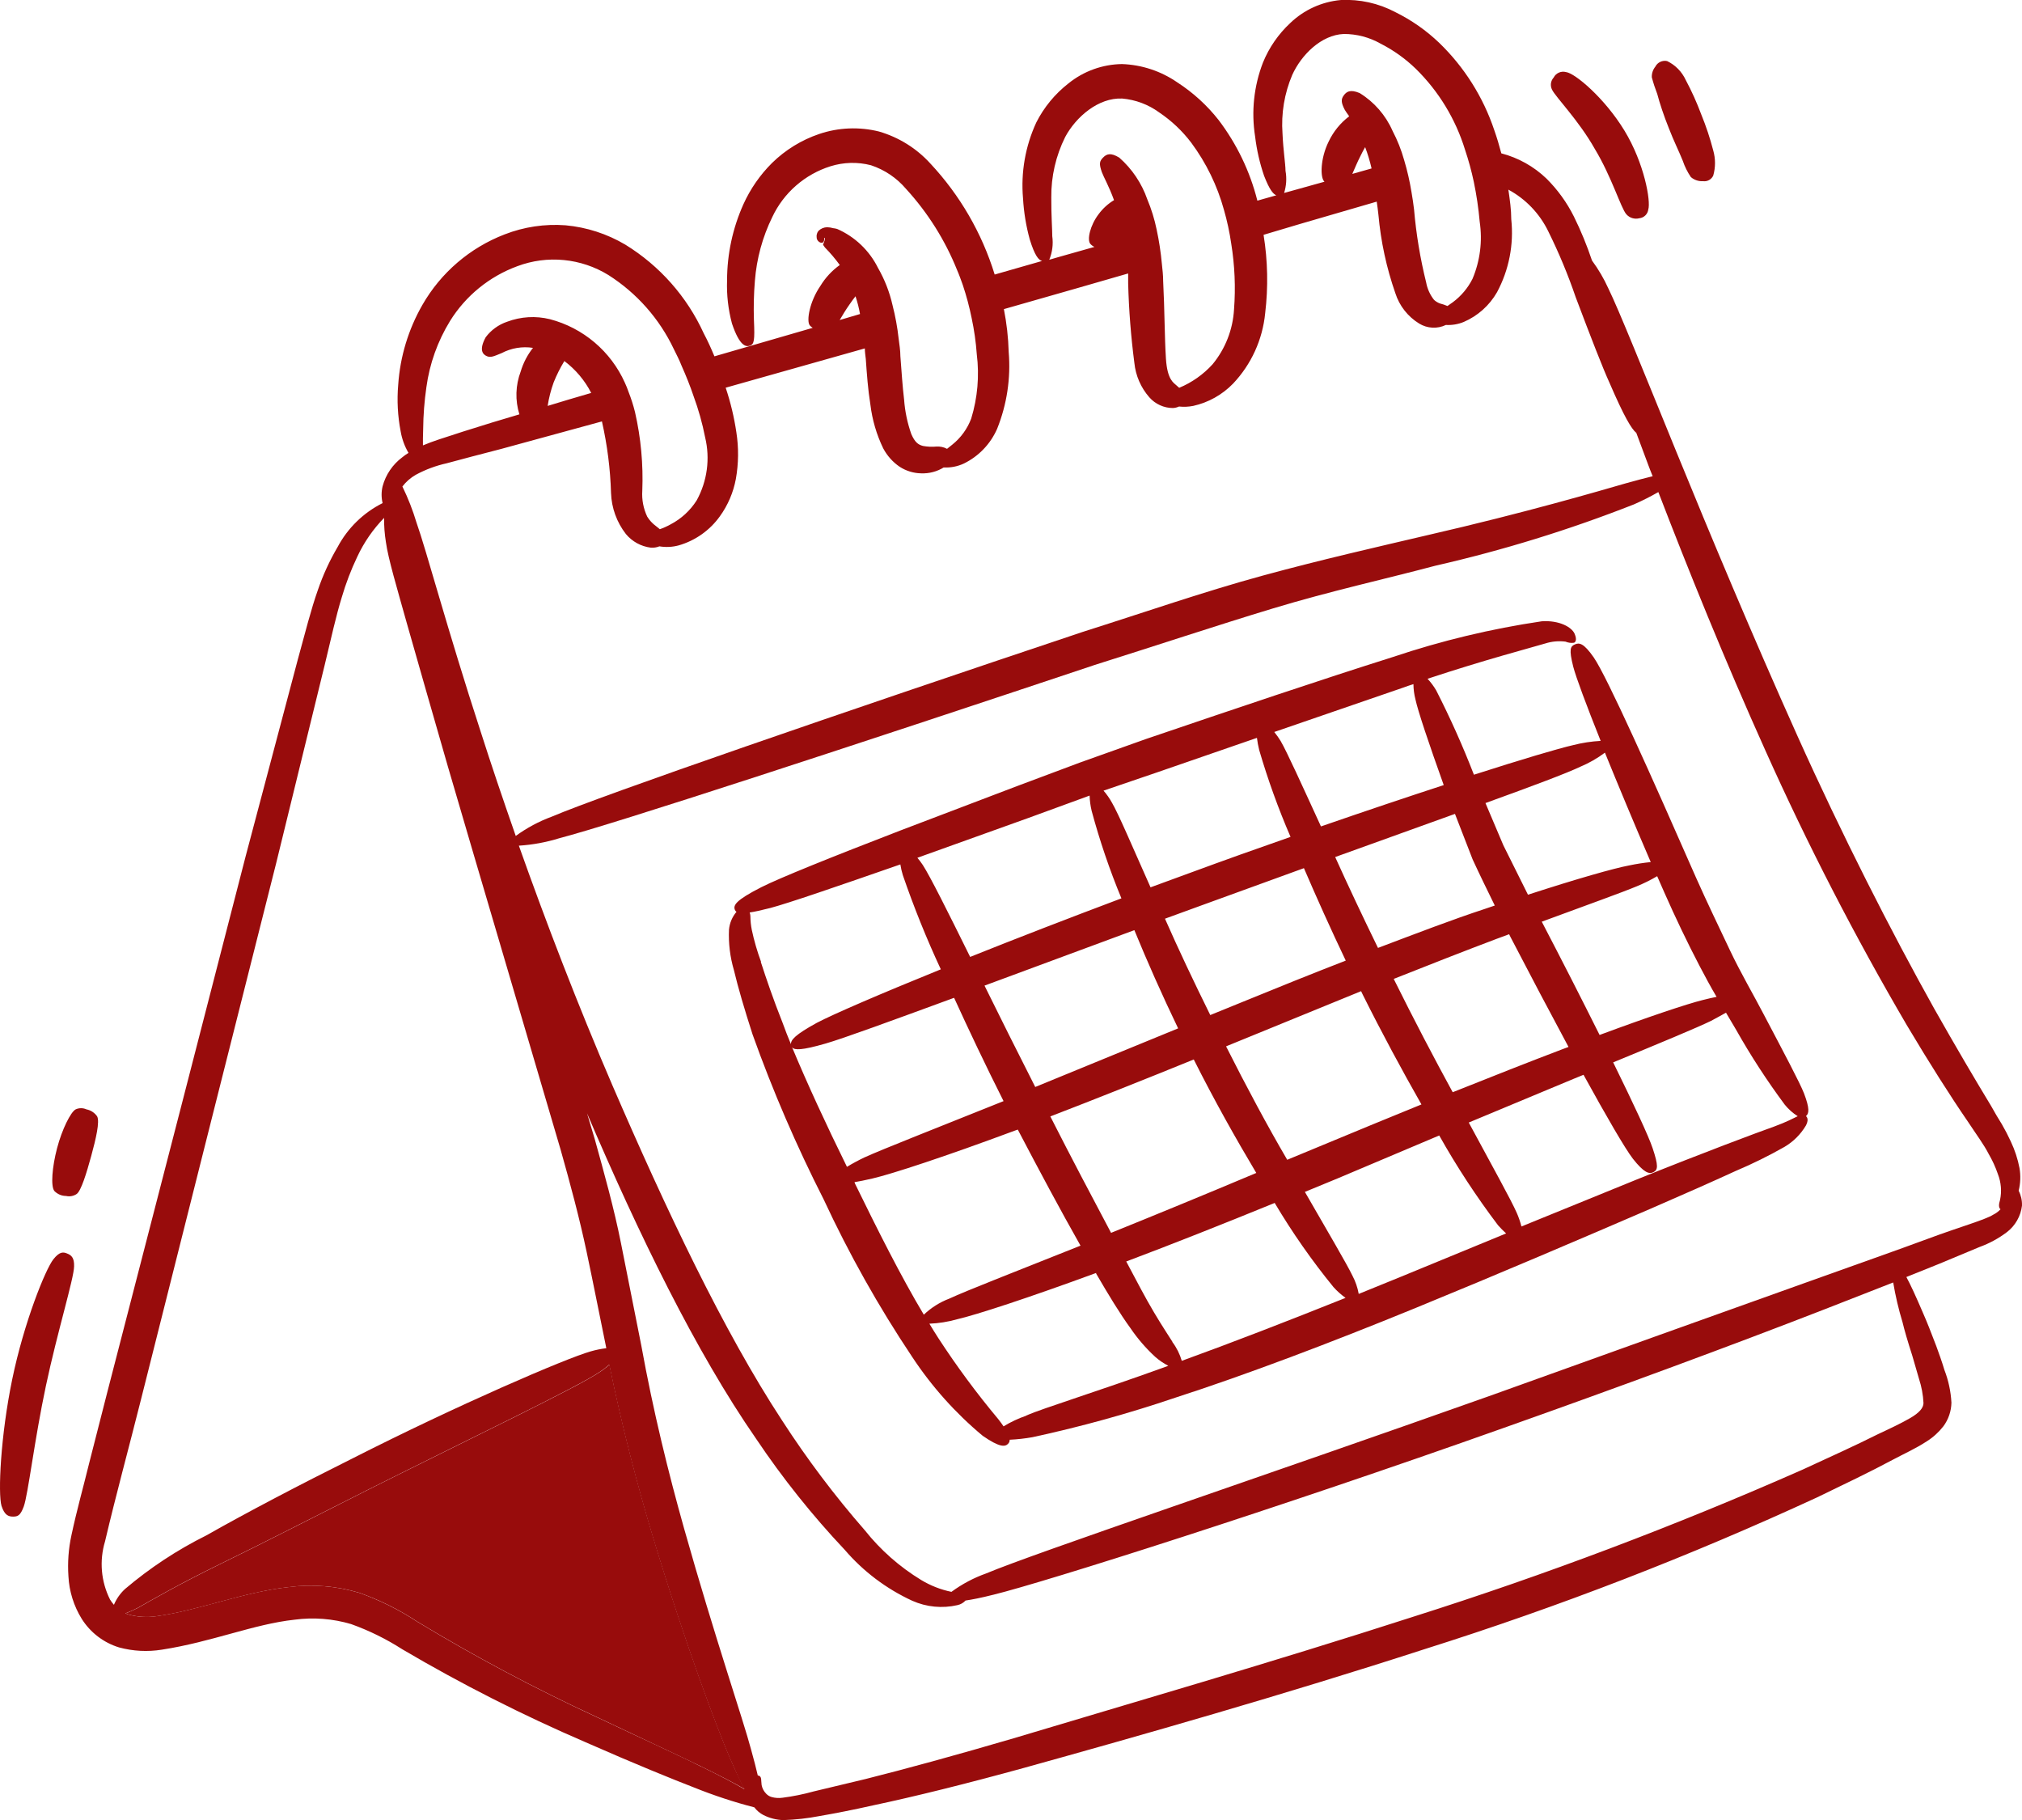 <svg width="100" height="90" viewBox="0 0 100 90" fill="none" xmlns="http://www.w3.org/2000/svg"><path d="M99.835 58.882C99.926 58.517 99.941 58.136 99.877 57.765C99.79 57.311 99.646 56.87 99.448 56.452C99.314 56.159 99.166 55.873 99.004 55.594C98.829 55.319 98.654 55.017 98.474 54.694C97.691 53.403 96.722 51.761 95.658 49.877C93.54 46.086 91.089 41.279 88.876 36.351C86.663 31.422 84.578 26.435 82.926 22.39C81.274 18.346 80.056 15.307 79.543 14.264C79.322 13.776 79.051 13.313 78.733 12.882C78.484 12.138 78.186 11.411 77.838 10.707C77.49 10.01 77.031 9.375 76.478 8.827C75.853 8.229 75.086 7.8 74.249 7.583C74.148 7.202 74.037 6.821 73.9 6.434C73.353 4.801 72.422 3.323 71.184 2.125C70.541 1.508 69.807 0.994 69.008 0.6C68.177 0.16 67.242 -0.047 66.303 0.002C65.369 0.087 64.492 0.487 63.815 1.135C63.225 1.683 62.762 2.353 62.459 3.099C62.011 4.261 61.878 5.522 62.073 6.752C62.152 7.414 62.301 8.065 62.517 8.695C62.772 9.351 62.952 9.59 63.121 9.658L62.184 9.923C61.821 8.481 61.171 7.127 60.273 5.942C59.698 5.21 59.006 4.578 58.224 4.073C57.417 3.516 56.467 3.202 55.487 3.168C54.522 3.182 53.59 3.519 52.84 4.126C52.175 4.644 51.633 5.302 51.252 6.053C50.709 7.227 50.482 8.523 50.595 9.812C50.634 10.499 50.746 11.181 50.929 11.845C51.172 12.628 51.363 12.867 51.538 12.904L49.193 13.576C48.563 11.53 47.477 9.655 46.016 8.091C45.331 7.336 44.449 6.787 43.47 6.503C42.494 6.261 41.468 6.303 40.516 6.625C39.639 6.922 38.842 7.412 38.181 8.06C37.59 8.648 37.111 9.338 36.767 10.098C36.236 11.281 35.959 12.564 35.958 13.862C35.932 14.583 36.014 15.304 36.201 16.001C36.582 17.134 36.9 17.165 37.096 17.091C37.292 17.017 37.334 16.858 37.286 15.815C37.265 15.171 37.281 14.526 37.334 13.883C37.419 12.79 37.71 11.723 38.192 10.738C38.471 10.144 38.871 9.613 39.366 9.18C39.861 8.748 40.44 8.422 41.066 8.224C41.717 8.019 42.412 8 43.073 8.171C43.748 8.394 44.349 8.799 44.809 9.341C45.885 10.516 46.74 11.875 47.334 13.354C47.44 13.597 47.525 13.841 47.615 14.089C47.795 14.627 47.942 15.175 48.054 15.731C48.18 16.32 48.265 16.918 48.308 17.52C48.441 18.586 48.347 19.669 48.033 20.696C47.843 21.203 47.519 21.65 47.096 21.988L46.837 22.195C46.674 22.108 46.491 22.07 46.307 22.083C46.086 22.103 45.864 22.092 45.645 22.052C45.407 21.988 45.248 21.872 45.069 21.464C44.876 20.918 44.756 20.348 44.714 19.77C44.634 19.103 44.587 18.367 44.529 17.615C44.529 17.329 44.481 17.044 44.444 16.752C44.383 16.194 44.282 15.64 44.142 15.095C43.996 14.447 43.753 13.824 43.422 13.248C42.995 12.387 42.279 11.705 41.4 11.321C41.337 11.303 41.274 11.291 41.209 11.284C41.109 11.255 41.006 11.239 40.902 11.236C40.743 11.241 40.592 11.305 40.479 11.416C40.442 11.461 40.415 11.514 40.399 11.571C40.384 11.627 40.38 11.686 40.389 11.744C40.389 11.903 40.553 12.02 40.648 12.004C40.743 11.988 40.743 11.924 40.759 11.871V11.765H40.791V11.797V11.855C40.791 11.887 40.674 12.157 40.712 12.115L40.801 12.242C41.066 12.511 41.31 12.799 41.532 13.105C41.146 13.381 40.82 13.732 40.574 14.137C40.044 14.905 39.875 15.858 40.044 16.085C40.087 16.135 40.137 16.178 40.193 16.212L35.333 17.621C35.174 17.239 35.005 16.863 34.803 16.482C33.975 14.669 32.626 13.144 30.928 12.099C30.025 11.564 29.014 11.236 27.969 11.141C26.944 11.064 25.915 11.218 24.957 11.591C23.238 12.252 21.8 13.486 20.886 15.085C20.196 16.291 19.788 17.637 19.694 19.023C19.627 19.797 19.668 20.575 19.816 21.337C19.88 21.71 20.011 22.069 20.203 22.396C20.095 22.46 19.992 22.533 19.896 22.613C19.419 22.968 19.076 23.473 18.922 24.047C18.856 24.321 18.856 24.605 18.922 24.879C17.973 25.354 17.196 26.113 16.698 27.049C16.303 27.72 15.976 28.43 15.724 29.167C15.385 30.12 15.094 31.284 14.734 32.592C14.04 35.239 13.146 38.553 12.15 42.338C10.197 49.93 7.756 59.38 5.316 68.808L4.411 72.35C4.119 73.546 3.802 74.658 3.532 75.923C3.388 76.587 3.338 77.268 3.384 77.945C3.422 78.694 3.65 79.421 4.045 80.058C4.472 80.732 5.125 81.232 5.888 81.466C6.578 81.653 7.299 81.691 8.005 81.577C10.478 81.196 12.553 80.312 14.565 80.095C15.503 79.969 16.457 80.043 17.365 80.312C18.255 80.631 19.105 81.05 19.901 81.561C22.823 83.281 25.85 84.816 28.964 86.156C31.468 87.258 33.332 88.009 34.306 88.385C35.284 88.78 36.286 89.111 37.307 89.375C37.427 89.534 37.581 89.665 37.758 89.756C38.064 89.91 38.4 89.995 38.742 90.005C39.345 89.986 39.945 89.918 40.537 89.804C41.267 89.677 42.157 89.508 43.184 89.275C45.217 88.846 47.758 88.216 50.627 87.427C56.345 85.839 63.444 83.822 70.49 81.54C77.102 79.453 83.576 76.949 89.871 74.044C91.216 73.393 92.476 72.794 93.62 72.18C94.197 71.873 94.71 71.651 95.298 71.27C95.61 71.072 95.886 70.821 96.113 70.529C96.363 70.191 96.501 69.784 96.51 69.364C96.48 68.807 96.362 68.259 96.161 67.739C96.028 67.294 95.885 66.908 95.758 66.558C95.494 65.859 95.282 65.33 95.123 64.97C94.742 64.081 94.483 63.519 94.281 63.149L95.901 62.498L97.897 61.666C98.383 61.49 98.84 61.242 99.252 60.931C99.458 60.773 99.629 60.577 99.757 60.352C99.886 60.128 99.968 59.88 99.999 59.623C100.009 59.366 99.952 59.111 99.835 58.882ZM63.91 3.703C64.36 2.713 65.339 1.728 66.456 1.68C67.094 1.678 67.722 1.842 68.277 2.157C68.917 2.482 69.504 2.902 70.019 3.401C71.151 4.512 71.988 5.887 72.454 7.403C72.629 7.924 72.774 8.454 72.888 8.991C73.024 9.643 73.121 10.303 73.18 10.966C73.323 11.921 73.2 12.898 72.825 13.788C72.596 14.242 72.264 14.638 71.856 14.942L71.586 15.132C71.464 15.08 71.338 15.038 71.21 15.005C71.105 14.966 71.007 14.907 70.924 14.831C70.724 14.58 70.59 14.283 70.532 13.968C70.239 12.784 70.038 11.578 69.934 10.363C69.903 10.077 69.855 9.791 69.807 9.5C69.72 8.963 69.598 8.432 69.442 7.911C69.302 7.413 69.11 6.93 68.87 6.471C68.531 5.698 67.964 5.046 67.245 4.603C66.769 4.401 66.588 4.539 66.456 4.719C66.324 4.899 66.313 5.063 66.509 5.434C66.552 5.503 66.62 5.609 66.726 5.751C66.291 6.08 65.943 6.508 65.71 7.001C65.297 7.832 65.281 8.795 65.503 8.986L63.793 9.463L63.507 9.542C63.619 9.188 63.643 8.812 63.576 8.446C63.576 8.107 63.465 7.456 63.428 6.609C63.355 5.616 63.52 4.619 63.91 3.703ZM67.833 8.33L66.88 8.6C66.996 8.335 67.134 8.001 67.298 7.684C67.361 7.546 67.441 7.408 67.515 7.276C67.645 7.62 67.751 7.972 67.833 8.33ZM51.993 9.77C51.981 8.73 52.217 7.703 52.681 6.773C53.211 5.783 54.322 4.82 55.498 4.873C56.157 4.93 56.788 5.166 57.324 5.556C57.932 5.964 58.469 6.47 58.912 7.054C59.653 8.052 60.202 9.18 60.532 10.378C60.69 10.927 60.81 11.486 60.892 12.051C61.066 13.126 61.113 14.217 61.03 15.302C60.973 16.295 60.602 17.244 59.971 18.012C59.513 18.517 58.949 18.915 58.319 19.177C58.275 19.143 58.232 19.106 58.192 19.066C58.049 18.928 57.732 18.796 57.663 17.742C57.594 16.689 57.599 15.323 57.525 13.899C57.525 13.613 57.493 13.338 57.462 13.052C57.41 12.479 57.323 11.91 57.202 11.347C57.097 10.838 56.943 10.339 56.742 9.86C56.465 9.063 55.987 8.352 55.355 7.795C54.921 7.53 54.725 7.615 54.55 7.795C54.375 7.975 54.349 8.097 54.492 8.51C54.571 8.732 54.841 9.198 55.095 9.897C54.801 10.075 54.543 10.308 54.338 10.585C53.909 11.146 53.751 11.861 53.925 12.062C53.982 12.124 54.05 12.175 54.127 12.21L52.835 12.575C52.517 12.66 52.21 12.755 51.892 12.845C52.044 12.477 52.096 12.075 52.041 11.681C52.041 11.321 51.988 10.648 51.993 9.77ZM42.019 15.048C42.114 14.91 42.21 14.778 42.31 14.651C42.406 14.938 42.48 15.232 42.533 15.529L41.527 15.826C41.664 15.593 41.828 15.318 42.019 15.048ZM20.928 21.221C20.935 20.528 20.988 19.836 21.087 19.151C21.244 17.989 21.643 16.873 22.257 15.873C23.033 14.624 24.205 13.67 25.587 13.163C26.321 12.887 27.109 12.783 27.89 12.86C28.671 12.936 29.424 13.19 30.092 13.602C31.494 14.494 32.615 15.764 33.326 17.266C33.459 17.541 33.596 17.795 33.713 18.097C33.935 18.595 34.136 19.098 34.3 19.585C34.544 20.248 34.736 20.929 34.872 21.623C35.127 22.68 34.978 23.794 34.454 24.746C34.135 25.248 33.69 25.657 33.162 25.932C32.993 26.026 32.816 26.106 32.633 26.17L32.437 26.012C32.265 25.886 32.119 25.727 32.008 25.546C31.82 25.148 31.736 24.709 31.765 24.27C31.817 22.963 31.697 21.654 31.405 20.379C31.321 20.04 31.215 19.708 31.087 19.384C31.034 19.227 30.972 19.073 30.902 18.923C30.558 18.156 30.046 17.476 29.405 16.933C28.764 16.39 28.009 15.997 27.196 15.784C26.494 15.611 25.755 15.655 25.078 15.911C24.656 16.054 24.287 16.322 24.02 16.678C23.665 17.329 23.892 17.536 24.083 17.615C24.274 17.695 24.433 17.615 24.808 17.462C25.284 17.211 25.828 17.12 26.36 17.202C26.084 17.55 25.878 17.947 25.751 18.372C25.494 19.051 25.471 19.797 25.687 20.49L24.358 20.887C23.3 21.21 22.431 21.491 21.711 21.729C21.425 21.824 21.182 21.914 20.917 22.025C20.912 21.824 20.917 21.575 20.928 21.221ZM29.239 19.431C28.488 19.648 27.762 19.865 27.085 20.072C27.145 19.677 27.245 19.288 27.381 18.912C27.528 18.545 27.705 18.191 27.911 17.854C28.467 18.272 28.922 18.811 29.239 19.431ZM20.568 23.476C21.048 23.218 21.561 23.027 22.093 22.909C22.834 22.708 23.739 22.47 24.787 22.2L29.769 20.839C30.033 22.003 30.184 23.189 30.219 24.381C30.245 25.117 30.502 25.827 30.955 26.409C31.263 26.779 31.7 27.02 32.178 27.081C32.325 27.094 32.474 27.072 32.612 27.017C32.929 27.07 33.254 27.054 33.565 26.97C34.387 26.734 35.105 26.226 35.603 25.53C35.999 24.982 36.268 24.352 36.392 23.688C36.528 22.925 36.537 22.145 36.418 21.379C36.307 20.629 36.13 19.891 35.889 19.172L42.771 17.229C42.771 17.409 42.803 17.594 42.819 17.758C42.871 18.494 42.924 19.256 43.046 20.008C43.137 20.76 43.351 21.492 43.681 22.173C43.875 22.539 44.155 22.852 44.497 23.084C44.813 23.288 45.179 23.4 45.556 23.407C45.949 23.423 46.337 23.321 46.672 23.116C47.017 23.134 47.361 23.067 47.673 22.92C48.406 22.56 48.987 21.952 49.314 21.205C49.798 19.999 49.994 18.698 49.886 17.404C49.866 16.692 49.786 15.984 49.648 15.286L53.353 14.227L55.794 13.523C55.794 13.682 55.794 13.846 55.794 14.005C55.828 15.322 55.931 16.637 56.101 17.944C56.164 18.575 56.423 19.171 56.842 19.648C56.988 19.814 57.167 19.947 57.368 20.038C57.569 20.129 57.786 20.177 58.007 20.177C58.111 20.172 58.214 20.147 58.309 20.103C58.544 20.128 58.781 20.117 59.013 20.072C59.763 19.905 60.447 19.522 60.982 18.971C61.883 18.02 62.441 16.796 62.57 15.492C62.725 14.201 62.699 12.895 62.491 11.612L64.27 11.082L68.087 9.971C68.118 10.188 68.15 10.4 68.171 10.617C68.289 11.94 68.57 13.243 69.008 14.497C69.208 15.124 69.627 15.658 70.188 16.001C70.385 16.121 70.609 16.191 70.839 16.203C71.069 16.215 71.299 16.169 71.507 16.069C71.809 16.086 72.111 16.036 72.391 15.921C73.085 15.622 73.662 15.106 74.037 14.45C74.629 13.346 74.874 12.089 74.741 10.844C74.741 10.373 74.672 9.886 74.598 9.378C75.457 9.842 76.147 10.564 76.573 11.443C77.095 12.497 77.548 13.585 77.928 14.698C78.691 16.721 79.268 18.203 79.601 18.933C80.316 20.59 80.686 21.215 80.925 21.406L81.517 22.994C81.581 23.174 81.66 23.364 81.735 23.55C81.401 23.629 80.983 23.74 80.411 23.899C79.119 24.27 75.498 25.339 70.585 26.467C68.129 27.044 65.366 27.669 62.454 28.463C59.542 29.257 56.578 30.289 53.565 31.242C41.648 35.228 29.769 39.326 27.286 40.385C26.652 40.618 26.053 40.939 25.507 41.338C24.877 39.538 24.29 37.801 23.776 36.192C22.119 31.11 21.081 27.192 20.6 25.847C20.416 25.233 20.182 24.634 19.901 24.058C20.082 23.821 20.309 23.623 20.568 23.476ZM5.634 79.359C5.563 79.278 5.499 79.191 5.443 79.1C4.995 78.209 4.906 77.18 5.194 76.225C5.724 73.964 6.385 71.55 6.973 69.205C9.355 59.745 11.738 50.284 13.659 42.682C14.591 38.881 15.406 35.535 16.057 32.888C16.375 31.56 16.629 30.416 16.904 29.532C17.105 28.848 17.36 28.18 17.667 27.536C17.998 26.824 18.448 26.172 18.996 25.609C18.991 26.012 19.021 26.414 19.086 26.811C19.197 27.616 19.615 29.018 20.144 30.903C20.674 32.788 21.373 35.186 22.151 37.907C23.739 43.344 25.74 50.083 27.725 56.849C28.202 58.538 28.652 60.211 29.012 61.905C29.372 63.599 29.668 65.129 29.986 66.669C29.723 66.701 29.462 66.754 29.208 66.828C27.99 67.172 22.638 69.475 17.429 72.122C14.819 73.424 12.246 74.769 10.202 75.928C8.761 76.645 7.412 77.534 6.184 78.576C5.947 78.794 5.759 79.061 5.634 79.359ZM34.676 87.358C33.745 86.882 31.913 86.051 29.467 84.891C26.439 83.491 23.491 81.924 20.637 80.195C19.741 79.605 18.778 79.125 17.767 78.766C16.641 78.428 15.456 78.33 14.289 78.48C11.986 78.734 9.832 79.64 7.709 79.925C7.25 79.99 6.784 79.959 6.338 79.835L6.2 79.782C6.417 79.7 6.629 79.605 6.835 79.497C7.365 79.195 8.842 78.337 10.938 77.316C13.035 76.294 15.613 74.97 18.207 73.663C23.395 71.063 28.625 68.559 29.663 67.839C29.828 67.733 29.984 67.612 30.129 67.479C30.759 70.555 31.526 73.488 32.299 76.045C33.951 81.498 35.476 85.5 36.074 86.892C36.392 87.612 36.603 88.115 36.82 88.481C36.339 88.195 35.672 87.84 34.687 87.358H34.676ZM94.573 67.035L94.906 68.183C95.033 68.57 95.108 68.973 95.128 69.38C95.128 69.618 94.922 69.862 94.477 70.121C94.032 70.38 93.456 70.65 92.889 70.915C91.751 71.487 90.491 72.053 89.151 72.673C82.87 75.445 76.442 77.873 69.897 79.947C62.893 82.207 55.799 84.256 50.124 85.961C47.292 86.792 44.793 87.475 42.813 87.972L40.246 88.586C39.739 88.727 39.222 88.832 38.7 88.899C38.523 88.924 38.343 88.913 38.17 88.867C38.065 88.839 37.97 88.782 37.895 88.703C37.778 88.586 37.699 88.437 37.667 88.274C37.636 88.02 37.667 87.909 37.572 87.829C37.544 87.81 37.511 87.799 37.477 87.798C37.398 87.459 37.292 87.041 37.143 86.506C36.757 85.045 35.359 80.995 33.829 75.574C33.062 72.847 32.31 69.814 31.712 66.516C31.384 64.869 31.05 63.181 30.711 61.476C30.372 59.771 29.885 58.029 29.414 56.33L29.033 55.054C31.574 60.999 34.396 66.823 37.398 71.153C38.704 73.099 40.168 74.933 41.776 76.638C42.695 77.709 43.834 78.568 45.116 79.158C45.817 79.471 46.602 79.547 47.35 79.375C47.505 79.342 47.645 79.263 47.752 79.147C48.075 79.1 48.515 79.015 49.145 78.856C51.649 78.242 63.084 74.621 74.376 70.608C80.025 68.607 85.642 66.532 90.136 64.785L93.63 63.419C93.741 64.083 93.895 64.739 94.091 65.383C94.181 65.764 94.345 66.325 94.573 67.035ZM98.945 59.792C98.84 59.906 98.714 59.999 98.575 60.068C98.178 60.322 96.923 60.671 95.372 61.248C93.821 61.825 91.814 62.524 89.549 63.339C85.022 64.954 79.389 66.976 73.757 68.999C62.48 73.001 51.146 76.807 48.769 77.808C48.156 78.026 47.578 78.333 47.054 78.718C46.525 78.609 46.018 78.41 45.556 78.131C44.49 77.482 43.547 76.65 42.771 75.674C41.278 73.964 39.911 72.149 38.679 70.243C35.772 65.812 32.929 59.782 30.288 53.673C28.562 49.665 27 45.594 25.661 41.819C26.342 41.776 27.015 41.652 27.667 41.449C30.314 40.766 42.236 36.859 54.137 32.883C57.118 31.946 60.087 30.956 62.936 30.093C65.784 29.23 68.537 28.627 70.983 27.976C74.329 27.213 77.614 26.199 80.808 24.942C81.221 24.761 81.624 24.558 82.015 24.333C83.487 28.161 85.308 32.666 87.309 37.113C89.395 41.766 91.731 46.302 94.308 50.703C95.43 52.587 96.463 54.213 97.325 55.467C97.754 56.118 98.125 56.616 98.347 57.055C98.534 57.374 98.689 57.711 98.808 58.061C98.967 58.467 99.004 58.911 98.914 59.337C98.845 59.57 98.845 59.697 98.924 59.792H98.945Z" fill="#980C0C"/><path d="M36.831 88.475C36.355 88.195 35.672 87.84 34.687 87.358C33.702 86.877 31.924 86.051 29.478 84.891C26.449 83.492 23.501 81.924 20.647 80.196C19.752 79.605 18.788 79.125 17.778 78.766C16.651 78.428 15.466 78.331 14.3 78.48C11.997 78.734 9.842 79.64 7.719 79.926C7.261 79.99 6.794 79.959 6.348 79.836L6.211 79.783C6.428 79.7 6.64 79.605 6.846 79.497C7.375 79.195 8.852 78.338 10.949 77.316C13.045 76.294 15.623 74.971 18.217 73.663C23.405 71.064 28.636 68.559 29.674 67.84C29.839 67.733 29.995 67.613 30.139 67.48C30.769 70.555 31.537 73.488 32.31 76.045C33.962 81.498 35.486 85.5 36.085 86.892C36.402 87.623 36.641 88.126 36.831 88.475Z" fill="#980C0C"/><path d="M89.22 54.07C89.014 53.54 88.225 52.058 87.219 50.147C86.722 49.189 86.097 48.135 85.546 46.971C84.996 45.806 84.419 44.615 83.873 43.386C81.703 38.442 79.485 33.476 78.818 32.507C78.32 31.793 78.103 31.771 77.886 31.867C77.669 31.962 77.584 32.089 77.806 32.968C77.944 33.497 78.447 34.847 79.162 36.637C78.701 36.662 78.243 36.733 77.796 36.848C77.049 37.018 75.276 37.547 72.894 38.31C72.344 36.89 71.722 35.499 71.03 34.143C70.909 33.936 70.765 33.742 70.601 33.566C73.465 32.618 75.662 32.047 76.425 31.819C76.748 31.717 77.089 31.686 77.425 31.729C77.549 31.782 77.684 31.802 77.817 31.787C77.891 31.787 78.018 31.676 77.875 31.343C77.732 31.009 77.113 30.665 76.25 30.723C73.751 31.092 71.291 31.682 68.897 32.486C65.355 33.603 61.025 35.064 56.667 36.547L53.417 37.706L50.278 38.881L44.571 41.052C41.124 42.381 38.536 43.424 37.651 43.873C36.36 44.53 36.259 44.773 36.344 44.991C36.359 45.032 36.387 45.067 36.423 45.091C36.213 45.339 36.083 45.646 36.053 45.97C36.023 46.646 36.105 47.322 36.296 47.971C36.503 48.845 36.826 49.935 37.217 51.148C38.216 53.942 39.392 56.671 40.738 59.316C41.992 62.015 43.452 64.613 45.105 67.088C46.072 68.556 47.249 69.875 48.599 71C49.447 71.588 49.717 71.556 49.87 71.381C49.914 71.33 49.937 71.263 49.934 71.196C50.314 71.178 50.692 71.136 51.066 71.069C53.461 70.552 55.825 69.897 58.145 69.11C61.602 67.993 65.826 66.394 69.987 64.689C74.148 62.985 78.283 61.217 81.597 59.787C83.254 59.067 84.704 58.427 85.832 57.908C86.663 57.557 87.473 57.158 88.257 56.712C88.694 56.454 89.058 56.09 89.316 55.653C89.443 55.398 89.4 55.272 89.316 55.192C89.469 55.065 89.506 54.822 89.22 54.07ZM84.053 47.765C84.329 48.294 84.615 48.823 84.895 49.295C84.699 49.332 84.482 49.385 84.207 49.453C83.439 49.644 81.56 50.269 79.109 51.179C78.251 49.459 77.261 47.516 76.25 45.578C78.548 44.731 80.247 44.122 80.941 43.831C81.291 43.688 81.631 43.52 81.957 43.328L82.306 44.122C82.862 45.382 83.455 46.621 84.053 47.765ZM57.98 66.347C57.816 66.082 57.483 65.59 57.065 64.885C56.646 64.181 56.223 63.366 55.699 62.381C57.949 61.534 60.463 60.539 63.041 59.486C63.907 60.945 64.88 62.338 65.953 63.652C66.131 63.849 66.33 64.026 66.546 64.181C63.677 65.33 60.887 66.41 58.446 67.294C58.348 66.958 58.191 66.642 57.98 66.362V66.347ZM54.942 60.952C54.02 59.21 52.978 57.246 51.945 55.208C54.137 54.366 56.551 53.403 59.039 52.392C60.035 54.377 61.12 56.309 62.131 58.003C59.59 59.073 57.128 60.084 54.942 60.968V60.952ZM71.957 40.247L72.83 42.497C73.174 43.244 73.55 44.011 73.926 44.779L73.444 44.943C71.829 45.472 70.04 46.16 68.15 46.875C67.388 45.313 66.663 43.778 66.033 42.381L71.957 40.247ZM66.562 47.5C64.884 48.151 63.163 48.845 61.443 49.549L59.855 50.195C59.039 48.543 58.266 46.912 57.615 45.43L59.489 44.747L64.487 42.931C65.106 44.371 65.805 45.928 66.562 47.516V47.5ZM58.272 50.851L51.199 53.752C50.315 52.016 49.457 50.29 48.69 48.739L56.101 45.996C56.726 47.521 57.462 49.183 58.272 50.867V50.851ZM60.643 51.74L62.131 51.132C63.878 50.417 65.625 49.708 67.314 49.014C67.346 49.072 67.372 49.13 67.398 49.189C68.346 51.089 69.352 52.953 70.299 54.615C68.711 55.261 67.081 55.933 65.45 56.611L63.661 57.352C62.697 55.706 61.644 53.742 60.643 51.756V51.74ZM68.934 48.405C70.744 47.685 72.465 47.013 74.021 46.425L74.635 46.198L74.694 46.319C75.678 48.215 76.674 50.099 77.573 51.772L77.245 51.894C75.599 52.519 73.767 53.244 71.845 54.011C70.914 52.307 69.903 50.375 68.934 48.421V48.405ZM78.161 37.913C78.592 37.732 78.999 37.499 79.373 37.219C80.019 38.807 80.803 40.692 81.639 42.63C81.284 42.666 80.93 42.721 80.581 42.794C79.818 42.937 77.997 43.455 75.567 44.244L74.349 41.798L73.465 39.712C75.789 38.871 77.489 38.235 78.161 37.913ZM69.405 34C69.574 33.937 69.733 33.884 69.903 33.831C69.905 34.086 69.939 34.34 70.003 34.588C70.13 35.175 70.659 36.748 71.401 38.823C69.585 39.416 67.52 40.109 65.329 40.867C64.365 38.765 63.645 37.177 63.338 36.647C63.242 36.49 63.136 36.34 63.02 36.197L69.405 34ZM57.229 38.193L62.163 36.488C62.188 36.69 62.225 36.89 62.274 37.087C62.702 38.55 63.22 39.986 63.825 41.385C62.194 41.952 60.522 42.55 58.854 43.164L56.901 43.879C55.979 41.809 55.312 40.237 54.995 39.697C54.877 39.483 54.737 39.282 54.576 39.098L57.229 38.193ZM50.876 40.443L53.888 39.342C53.895 39.597 53.929 39.851 53.989 40.099C54.386 41.571 54.877 43.016 55.461 44.424C52.787 45.43 50.225 46.42 47.98 47.32C46.863 45.059 46.005 43.344 45.64 42.778C45.557 42.653 45.467 42.533 45.37 42.418L50.876 40.443ZM37.641 47.569C37.449 47.051 37.295 46.52 37.18 45.98C37.136 45.756 37.112 45.527 37.111 45.298C37.108 45.238 37.095 45.179 37.075 45.123C37.323 45.086 37.641 45.017 38.096 44.901C38.996 44.662 41.379 43.842 44.528 42.746C44.556 42.925 44.597 43.102 44.65 43.275C45.195 44.86 45.822 46.415 46.529 47.934C43.475 49.173 41.199 50.157 40.394 50.581C39.335 51.163 39.102 51.423 39.118 51.64C38.97 51.287 38.832 50.934 38.705 50.581C38.239 49.411 37.89 48.379 37.625 47.563L37.641 47.569ZM39.187 51.804C39.303 51.926 39.626 51.952 40.833 51.603C41.712 51.349 44.057 50.491 47.186 49.342C47.911 50.93 48.742 52.683 49.632 54.451C46.233 55.817 43.655 56.823 42.75 57.236C42.454 57.376 42.166 57.532 41.887 57.701C40.865 55.626 39.923 53.588 39.171 51.783L39.187 51.804ZM42.289 58.527L42.257 58.459C42.485 58.421 42.787 58.363 43.141 58.279C44.105 58.056 46.757 57.188 50.214 55.901L50.336 55.859C51.395 57.881 52.453 59.861 53.438 61.598C50.23 62.879 47.8 63.821 46.948 64.218C46.479 64.396 46.051 64.666 45.688 65.012C44.555 63.117 43.406 60.825 42.273 58.506L42.289 58.527ZM50.759 70.005C50.366 70.14 49.987 70.317 49.632 70.534C49.558 70.428 49.478 70.312 49.372 70.179C48.305 68.904 47.315 67.566 46.408 66.172C46.26 65.944 46.111 65.701 45.963 65.457C46.425 65.439 46.884 65.366 47.329 65.24C48.277 65.023 50.855 64.181 54.211 62.948V62.98C54.825 64.038 55.386 64.96 55.905 65.674C56.257 66.192 56.667 66.668 57.128 67.093C57.325 67.268 57.544 67.418 57.779 67.538L57.583 67.612C54.227 68.824 51.638 69.618 50.749 69.999L50.759 70.005ZM69.315 63.123L67.197 63.985C67.141 63.669 67.036 63.364 66.885 63.08C66.61 62.508 65.699 60.962 64.534 58.94L66.165 58.268L71.178 56.15C72.046 57.693 73.016 59.175 74.085 60.587C74.211 60.73 74.345 60.866 74.487 60.994L69.315 63.123ZM87.749 55.706C86.901 56.007 84.297 56.976 80.962 58.321L75.244 60.65C75.185 60.414 75.105 60.184 75.006 59.962C74.741 59.358 73.82 57.696 72.639 55.51L77.849 53.339L78.315 53.149C79.458 55.229 80.369 56.796 80.755 57.299C81.316 58.008 81.565 58.072 81.777 57.961C81.989 57.85 82.031 57.664 81.729 56.77C81.533 56.182 80.797 54.604 79.781 52.535C82.158 51.555 83.916 50.825 84.615 50.486C84.921 50.327 85.144 50.195 85.361 50.078C85.53 50.364 85.7 50.645 85.859 50.92C86.583 52.204 87.388 53.442 88.267 54.626C88.448 54.85 88.665 55.043 88.908 55.197C88.686 55.303 88.357 55.483 87.749 55.706Z" fill="#980C0C"/><path d="M78.871 7.361C79.707 8.743 80.162 10.289 80.432 10.596C80.511 10.685 80.613 10.751 80.727 10.786C80.841 10.82 80.963 10.822 81.078 10.792C81.189 10.78 81.292 10.731 81.372 10.653C81.451 10.575 81.503 10.473 81.517 10.363C81.65 9.95 81.322 8.071 80.337 6.456C79.352 4.841 77.891 3.618 77.452 3.565C77.334 3.533 77.208 3.541 77.096 3.591C76.984 3.64 76.893 3.726 76.838 3.835C76.765 3.915 76.719 4.015 76.704 4.122C76.69 4.229 76.709 4.338 76.758 4.434C76.928 4.794 78.071 5.942 78.871 7.361Z" fill="#980C0C"/><path d="M82.529 6.328C82.762 6.937 83.058 7.535 83.222 7.948C83.319 8.236 83.454 8.508 83.624 8.758C83.792 8.901 84.008 8.973 84.228 8.96C84.331 8.973 84.435 8.953 84.526 8.903C84.617 8.852 84.689 8.774 84.731 8.679C84.846 8.276 84.846 7.849 84.731 7.445C84.574 6.838 84.376 6.242 84.138 5.661C83.92 5.077 83.664 4.507 83.37 3.957C83.181 3.547 82.856 3.216 82.449 3.02C82.335 2.995 82.217 3.009 82.111 3.059C82.006 3.108 81.92 3.191 81.867 3.295C81.746 3.444 81.684 3.632 81.692 3.824C81.767 4.105 81.857 4.38 81.962 4.65C82.073 5.079 82.29 5.736 82.529 6.328Z" fill="#980C0C"/><path d="M3.299 61.979C3.124 61.91 2.944 61.889 2.642 62.27C2.245 62.768 1.181 65.415 0.604 68.21C0.027 71.005 -0.105 73.859 0.075 74.468C0.223 74.918 0.408 74.997 0.647 74.997C0.885 74.997 1.012 74.939 1.176 74.494C1.388 73.912 1.705 71.186 2.272 68.523C2.838 65.86 3.654 63.229 3.664 62.625C3.68 62.181 3.516 62.059 3.299 61.979Z" fill="#980C0C"/><path d="M3.267 59.141C3.358 59.162 3.451 59.164 3.542 59.146C3.634 59.129 3.72 59.093 3.797 59.04C4.014 58.876 4.278 58.019 4.511 57.166C4.744 56.314 4.945 55.456 4.802 55.202C4.677 55.023 4.487 54.9 4.273 54.858C4.19 54.82 4.1 54.801 4.008 54.801C3.917 54.801 3.827 54.82 3.744 54.858C3.495 54.985 3.066 55.853 2.822 56.78C2.579 57.706 2.5 58.664 2.69 58.897C2.765 58.974 2.855 59.035 2.954 59.077C3.053 59.119 3.16 59.141 3.267 59.141Z" fill="#980C0C"/></svg>